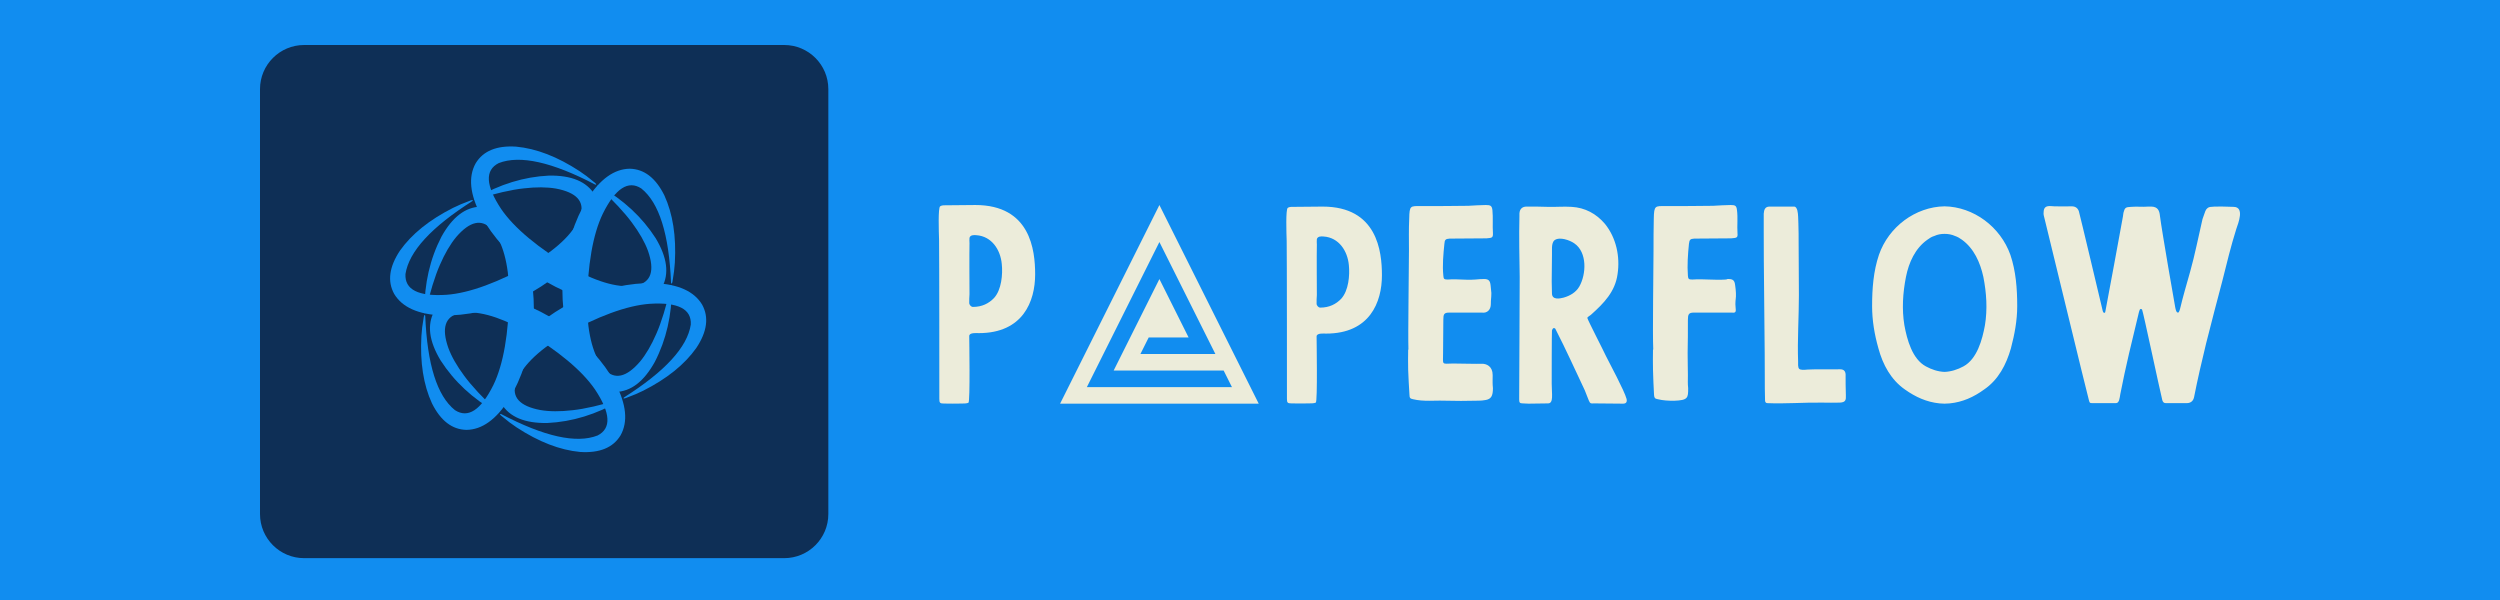 <svg width="500" height="120" viewBox="0 0 500 120" fill="none" xmlns="http://www.w3.org/2000/svg">
<rect width="500" height="120" fill="#118DF0"/>
<g clip-path="url(#clip0_2_3)">
<path d="M156.838 9H60.828C55.953 9 52 12.953 52 17.828V102.803C52 107.679 55.953 111.631 60.828 111.631H156.838C161.714 111.631 165.667 107.679 165.667 102.803V17.828C165.667 12.953 161.714 9 156.838 9Z" fill="#0E2F56"/>
<path d="M96.157 41.33C93.087 41.4 90.462 43.41 88.283 47.352C85.995 51.788 84.866 56.721 84.886 62.148C84.926 62.801 84.995 62.861 85.104 62.336C86.025 58.345 86.986 55.225 87.986 52.967C88.966 50.699 90.056 48.837 91.244 47.401C93.978 44.222 96.345 43.707 98.355 45.856C100.554 48.392 101.723 52.67 101.861 58.672C101.742 66.743 100.683 72.844 98.682 76.994C96.177 82.044 93.602 83.728 90.987 82.025C87.421 79.182 85.441 72.884 85.045 63.148C84.906 62.811 84.777 63.059 84.678 63.891C84.49 64.901 84.361 66.01 84.282 67.189C83.985 72.478 84.688 76.964 86.382 80.648C88.115 84.144 90.422 85.917 93.304 85.976C96.414 85.927 99.247 83.897 101.812 79.866C104.367 75.657 106.011 70.526 106.734 64.455C107.001 57.998 106.13 52.502 104.129 47.966C102.109 43.648 99.465 41.429 96.206 41.31" fill="#118DF0"/>
<path d="M118.935 38.933C117.341 36.319 114.29 35.041 109.784 35.12C104.803 35.358 99.96 36.844 95.265 39.577C94.721 39.934 94.701 40.033 95.206 39.864C99.128 38.666 102.307 37.933 104.753 37.676C107.209 37.389 109.358 37.398 111.2 37.715C115.32 38.498 116.955 40.29 116.093 43.103C114.994 46.272 111.874 49.422 106.744 52.551C99.692 56.483 93.879 58.622 89.293 58.959C83.658 59.315 80.925 57.929 81.093 54.809C81.796 50.293 86.253 45.43 94.483 40.211C94.701 39.924 94.424 39.944 93.661 40.27C92.69 40.617 91.67 41.053 90.601 41.578C85.876 43.965 82.331 46.817 79.994 50.125C77.835 53.373 77.448 56.265 78.835 58.781C80.43 61.445 83.609 62.881 88.382 63.089C93.304 63.198 98.573 62.059 104.189 59.642C109.913 56.641 114.241 53.145 117.163 49.144C119.896 45.232 120.49 41.835 118.965 38.953" fill="#118DF0"/>
<path d="M132.404 57.463C133.87 54.77 133.454 51.491 131.127 47.629C128.423 43.43 124.719 39.983 120.005 37.289C119.421 36.992 119.331 37.022 119.728 37.379C122.728 40.171 124.947 42.568 126.403 44.549C127.878 46.539 128.948 48.401 129.592 50.154C130.978 54.116 130.236 56.423 127.373 57.077C124.075 57.711 119.797 56.582 114.518 53.71C107.595 49.57 102.832 45.599 100.237 41.806C97.117 37.101 96.949 34.041 99.732 32.625C103.981 30.961 110.418 32.397 119.054 36.923C119.411 36.963 119.262 36.735 118.589 36.24C117.806 35.566 116.915 34.903 115.925 34.239C111.498 31.337 107.259 29.703 103.218 29.327C99.326 29.079 96.632 30.188 95.137 32.654C93.621 35.368 93.968 38.844 96.176 43.073C98.543 47.391 102.168 51.383 107.061 55.037C112.518 58.493 117.717 60.494 122.639 61.019C127.393 61.425 130.642 60.246 132.365 57.483" fill="#118DF0"/>
<path d="M123.095 78.39C126.165 78.321 128.79 76.31 130.968 72.369C133.256 67.932 134.385 63 134.365 57.572C134.326 56.919 134.256 56.859 134.148 57.384C133.226 61.375 132.266 64.495 131.266 66.753C130.285 69.021 129.196 70.883 128.007 72.319C125.274 75.498 122.907 76.013 120.896 73.864C118.698 71.329 117.529 67.05 117.39 61.049C117.509 52.977 118.569 46.876 120.569 42.727C123.075 37.676 125.65 35.992 128.265 37.696C131.83 40.538 133.811 46.837 134.207 56.572C134.346 56.909 134.474 56.661 134.573 55.829C134.762 54.819 134.89 53.71 134.97 52.531C135.267 47.243 134.563 42.756 132.87 39.072C131.137 35.576 128.829 33.803 125.947 33.744C122.837 33.793 120.005 35.824 117.44 39.855C114.885 44.064 113.241 49.194 112.518 55.265C112.25 61.722 113.122 67.219 115.122 71.754C117.143 76.073 119.787 78.291 123.045 78.41" fill="#118DF0"/>
<path d="M86.847 62.257C85.381 64.951 85.797 68.229 88.125 72.091C90.828 76.29 94.532 79.737 99.247 82.431C99.831 82.728 99.92 82.698 99.524 82.342C96.523 79.549 94.305 77.152 92.849 75.171C91.373 73.181 90.303 71.319 89.66 69.566C88.273 65.604 89.016 63.297 91.878 62.643C95.176 62.009 99.455 63.138 104.733 66.01C111.656 70.15 116.42 74.121 119.015 77.915C122.134 82.619 122.303 85.679 119.52 87.096C115.271 88.759 108.833 87.323 100.197 82.797C99.841 82.758 99.989 82.985 100.663 83.481C101.445 84.154 102.337 84.818 103.327 85.481C107.754 88.383 111.993 90.017 116.034 90.393C119.926 90.641 122.62 89.532 124.115 87.066C125.63 84.352 125.284 80.876 123.075 76.647C120.708 72.329 117.083 68.338 112.191 64.683C106.734 61.227 101.534 59.226 96.612 58.701C91.858 58.295 88.61 59.474 86.887 62.237" fill="#118DF0"/>
<path d="M100.316 80.787C101.911 83.401 104.961 84.679 109.467 84.6C114.449 84.362 119.292 82.876 123.986 80.143C124.531 79.787 124.551 79.688 124.046 79.856C120.124 81.054 116.945 81.787 114.498 82.044C112.042 82.332 109.893 82.322 108.051 82.005C103.931 81.222 102.297 79.43 103.159 76.617C104.258 73.448 107.378 70.299 112.508 67.169C119.559 63.237 125.373 61.098 129.958 60.761C135.593 60.405 138.327 61.791 138.159 64.911C137.475 69.417 133.019 74.28 124.779 79.499C124.561 79.787 124.838 79.767 125.601 79.44C126.571 79.093 127.591 78.657 128.661 78.133C133.385 75.746 136.93 72.894 139.268 69.586C141.427 66.337 141.813 63.445 140.427 60.93C138.832 58.266 135.653 56.83 130.889 56.622C125.967 56.513 120.698 57.652 115.083 60.068C109.358 63.069 105.03 66.565 102.109 70.566C99.375 74.478 98.781 77.875 100.306 80.757" fill="#118DF0"/>
<path d="M187.812 47.938C187.865 51.062 187.865 77.585 187.865 79.755C187.865 80.549 187.97 80.708 188.765 80.708C190.564 80.708 190.564 80.761 192.364 80.708C192.735 80.708 193.37 80.708 193.688 80.549C194.058 80.39 193.847 67.897 193.847 67.209C193.847 66.467 195.329 66.626 195.753 66.626C204.593 66.626 207.029 60.273 207.029 54.873C207.029 50.003 206.076 41.003 195.064 41.003C193.158 41.003 191.2 41.056 189.347 41.056C188.923 41.056 188.394 41.003 188.023 41.268C187.6 41.586 187.759 46.297 187.812 47.938ZM193.9 58.844C193.9 57.679 193.847 50.744 193.9 48.627C193.9 48.309 193.847 47.938 193.9 47.568C194.058 46.986 194.747 46.986 195.276 47.038C198.347 47.25 200.094 49.95 200.358 52.809C200.57 54.873 200.305 57.944 198.823 59.585C197.764 60.697 196.388 61.385 194.588 61.385C194.217 61.385 193.847 60.962 193.847 60.591C193.847 60.009 193.847 59.426 193.9 58.844Z" fill="#ECECDA"/>
<path d="M231.881 41.003L212.017 80.732H251.745L231.881 41.003ZM231.881 48.407L243.077 70.799H228.087L229.742 67.489H237.719L231.881 55.809L222.731 74.11H244.732L246.388 77.421H217.374L231.881 48.407Z" fill="#ECECDA"/>
<path d="M257.335 48.193C257.388 51.29 257.388 77.583 257.388 79.734C257.388 80.522 257.493 80.679 258.28 80.679C260.064 80.679 260.064 80.732 261.849 80.679C262.216 80.679 262.846 80.679 263.161 80.522C263.528 80.364 263.318 67.979 263.318 67.296C263.318 66.562 264.788 66.719 265.208 66.719C273.972 66.719 276.386 60.421 276.386 55.068C276.386 50.24 275.441 41.318 264.525 41.318C262.636 41.318 260.694 41.371 258.857 41.371C258.438 41.371 257.913 41.318 257.545 41.581C257.126 41.895 257.283 46.566 257.335 48.193ZM263.371 59.004C263.371 57.85 263.318 50.975 263.371 48.876C263.371 48.561 263.318 48.193 263.371 47.826C263.528 47.249 264.21 47.249 264.735 47.301C267.779 47.511 269.511 50.188 269.773 53.022C269.983 55.068 269.721 58.112 268.252 59.739C267.202 60.841 265.837 61.523 264.053 61.523C263.686 61.523 263.318 61.104 263.318 60.736C263.318 60.159 263.318 59.582 263.371 59.004ZM281.687 69.921H281.634C281.634 71.233 281.582 72.597 281.634 73.962C281.687 75.641 281.792 77.32 281.897 79C281.897 79.577 282.054 79.734 282.579 79.839C283.681 80.102 284.731 80.154 285.833 80.154C288.667 80.049 291.501 80.259 294.335 80.154C295.489 80.102 296.014 80.207 297.169 79.997C298.218 79.787 298.586 79.21 298.586 77.635C298.481 76.638 298.533 76.218 298.533 75.011C298.533 73.279 297.326 72.702 296.276 72.754C295.542 72.807 292.025 72.702 290.609 72.702C288.247 72.754 288.614 73.069 288.614 70.603C288.614 68.608 288.667 66.037 288.667 63.99C288.667 62.888 288.772 62.521 289.821 62.521H296.381C297.431 62.678 298.166 61.943 298.166 60.841C298.166 59.739 298.271 59.687 298.271 58.584L298.113 57.01C298.008 56.118 297.693 55.803 296.801 55.803C296.224 55.803 295.647 55.855 295.069 55.908C292.813 56.065 291.763 55.751 289.559 55.908C288.824 55.908 288.719 55.803 288.667 55.121C288.457 53.074 288.667 50.817 288.877 48.77C288.929 47.931 289.139 47.773 289.926 47.721L297.326 47.668C298.323 47.563 298.638 47.616 298.586 46.619C298.481 45.097 298.638 43.522 298.481 42.001C298.376 41.161 298.113 41.003 297.169 41.003C295.594 41.056 295.227 41.056 293.652 41.161C292.078 41.213 285.78 41.213 284.258 41.213C282.054 41.213 281.897 41.056 281.844 43.732C281.739 45.832 281.792 47.983 281.792 50.135C281.792 53.809 281.582 66.981 281.687 69.921ZM310.341 76.743C310.341 75.379 310.341 66.772 310.394 66.089C310.446 65.932 310.551 65.617 310.761 65.617C310.971 65.617 311.076 65.722 311.129 65.879C313.228 69.973 315.065 74.067 316.954 78.055C317.216 78.632 317.794 80.312 317.951 80.469C318.161 80.784 318.528 80.679 318.843 80.679L324.616 80.732C325.299 80.732 325.456 80.312 325.299 79.734C324.879 78.16 321.887 72.597 321.205 71.233C320.733 70.183 317.584 64.095 317.479 63.623C317.374 63.413 318.161 63.045 318.266 62.888C320.785 60.631 323.042 58.322 323.514 54.806C324.039 51.342 323.252 47.563 320.995 44.782C319.263 42.735 317.007 41.528 314.33 41.371C312.703 41.266 311.129 41.423 309.502 41.371C308.085 41.318 307.088 41.318 305.303 41.318C304.464 41.318 303.939 41.791 303.886 42.683V43.312C303.781 47.353 303.886 51.395 303.939 55.383C303.939 61.471 303.834 77.53 303.834 79.839C303.834 80.522 303.939 80.679 304.569 80.679C304.936 80.679 305.356 80.732 305.723 80.732C307.193 80.732 308.085 80.679 309.607 80.679C310.761 80.679 310.341 78.79 310.341 76.743ZM310.341 56.275L310.394 50.975C310.446 50.188 310.184 48.613 310.919 48.036C311.916 47.301 313.963 48.036 314.855 48.666C317.479 50.45 317.269 54.858 315.852 57.325C315.17 58.48 314.015 59.162 312.703 59.529C311.916 59.739 310.446 60.002 310.394 58.742C310.394 57.902 310.341 56.275 310.341 56.275ZM330.652 69.921H330.599C330.599 71.233 330.547 72.597 330.599 73.962C330.652 75.641 330.704 77.32 330.809 79C330.862 79.577 330.967 79.734 331.544 79.839C332.593 80.102 333.696 80.154 334.798 80.154C337.632 80.049 337.632 79.577 337.632 77.635C337.527 76.638 337.579 76.218 337.579 75.011C337.579 73.279 337.527 73.069 337.527 70.603C337.579 68.608 337.579 66.037 337.579 63.99C337.579 62.888 337.737 62.521 338.734 62.521H346.396C347.498 62.678 347.078 61.943 347.078 60.841C347.078 59.739 347.236 59.687 347.183 58.584C347.183 58.06 347.078 57.535 347.026 57.01C346.921 56.118 346.606 55.803 345.714 55.803C345.136 55.803 345.661 55.855 345.136 55.908C342.88 56.065 340.728 55.751 338.471 55.908C337.737 55.908 337.632 55.803 337.579 55.121C337.422 53.074 337.579 50.817 337.789 48.77C337.894 47.931 338.051 47.773 338.839 47.721L346.239 47.668C347.288 47.563 347.603 47.616 347.498 46.619C347.393 45.097 347.603 43.522 347.393 42.001C347.288 41.161 347.078 41.003 346.134 41.003C344.559 41.056 344.192 41.056 342.617 41.161C341.043 41.213 334.693 41.213 333.171 41.213C331.019 41.213 330.809 41.056 330.757 43.732C330.704 45.832 330.704 47.983 330.704 50.135C330.704 53.809 330.494 66.981 330.652 69.921ZM352.746 46.461C352.694 49.715 353.009 73.489 352.956 75.221C352.956 76.848 352.956 78.475 353.009 80.102C353.009 80.364 353.166 80.627 353.428 80.627C357.102 80.784 360.723 80.469 364.397 80.522C365.604 80.574 366.811 80.522 367.966 80.522C369.12 80.469 369.225 79.997 369.173 79.052C369.12 77.583 369.12 76.271 369.12 74.854C369.068 74.119 368.648 73.856 368.018 73.856C365.867 73.909 363.715 73.804 361.563 73.909C361.196 73.962 360.828 73.962 360.461 73.962C359.831 73.909 359.674 73.752 359.621 73.069V72.282C359.464 67.926 359.779 63.413 359.779 59.057C359.726 55.383 359.779 52.077 359.726 48.823C359.726 47.406 359.726 45.989 359.674 44.624C359.621 43.785 359.674 42.893 359.464 42.053C359.359 41.738 359.201 41.318 358.834 41.318H353.901C353.061 41.318 352.799 41.895 352.746 42.735V46.461ZM402.079 50.975C403.181 54.229 403.443 57.745 403.443 61.209C403.443 64.095 402.918 66.877 402.184 69.658C401.239 72.964 399.664 75.956 396.83 77.898C394.731 79.42 392.527 80.417 389.955 80.679C389.588 80.679 389.273 80.732 388.906 80.732C388.591 80.732 388.276 80.679 387.909 80.679C385.337 80.417 383.133 79.42 380.981 77.898C378.2 75.956 376.573 72.964 375.68 69.658C374.893 66.877 374.421 64.095 374.421 61.209C374.421 57.745 374.683 54.229 375.785 50.975C377.727 45.359 383.08 41.371 388.906 41.266C394.731 41.371 400.084 45.359 402.079 50.975ZM396.988 65.04C397.513 61.838 397.303 58.584 396.673 55.383C396.043 52.497 394.784 49.663 392.37 47.931C391.95 47.616 391.477 47.353 391.005 47.196C390.323 46.881 389.588 46.776 388.906 46.776C388.224 46.776 387.541 46.881 386.859 47.196C386.334 47.353 385.914 47.616 385.494 47.931C383.028 49.663 381.768 52.497 381.191 55.383C380.561 58.584 380.351 61.838 380.876 65.04C381.401 67.926 382.451 71.81 385.18 73.279C386.334 73.909 387.594 74.329 388.906 74.381C390.218 74.329 391.53 73.909 392.684 73.279C395.413 71.81 396.463 67.926 396.988 65.04ZM410.843 41.266C410.79 41.266 410.371 41.213 409.951 41.213C409.216 41.213 408.849 41.476 408.744 42.158C408.691 42.525 408.691 42.945 408.796 43.26C409.216 44.887 417.351 78.527 417.77 79.997C417.928 80.627 417.98 80.627 418.61 80.627H422.861H423.176C423.858 80.627 423.911 79.682 424.068 78.79C425.118 73.384 426.43 68.031 427.689 62.836C427.742 62.521 427.847 62.206 427.952 61.943C428.004 61.838 428.109 61.786 428.162 61.786C428.267 61.786 428.372 61.838 428.424 61.943C428.687 62.573 431.835 77.478 432.465 80.049C432.57 80.364 432.728 80.627 433.147 80.627H437.346C438.133 80.627 438.658 80.207 438.815 79.42C439.498 75.956 440.39 72.072 441.229 68.661C442.279 64.462 443.381 60.316 444.483 56.118C445.323 52.759 446.215 49.085 447.265 45.779C447.632 44.677 448.997 41.371 446.688 41.371C445.533 41.371 444.536 41.266 443.381 41.318C443.014 41.318 442.646 41.318 442.279 41.371C441.702 41.371 441.282 41.686 441.072 42.21C440.915 42.735 440.652 43.312 440.495 43.837C439.708 47.196 438.973 51.027 438.028 54.334C437.346 56.8 436.611 59.214 436.034 61.681C436.034 61.733 435.824 62.521 435.614 62.521C435.247 62.521 435.142 61.943 435.037 61.419C434.984 61.209 432.36 46.147 431.993 43.208C431.888 42.053 431.52 41.371 430.313 41.318H429.684C428.319 41.423 427.584 41.266 426.22 41.371C425.118 41.423 424.96 41.528 424.698 42.525C424.645 42.735 424.645 42.998 424.593 43.26C424.173 45.569 421.444 60.474 421.077 62.258C421.077 62.363 421.024 62.573 420.867 62.573C420.657 62.573 420.604 62.311 420.552 62.206C420.499 61.996 415.934 42.735 415.776 42.263C415.566 41.633 415.094 41.266 414.359 41.266C413.205 41.318 412.312 41.266 410.843 41.266Z" fill="#ECECDA"/>
</g>
<defs>
<clipPath id="clip0_2_3">
<rect width="396" height="102.631" fill="white" transform="translate(52 9)"/>
</clipPath>
</defs>
</svg>
